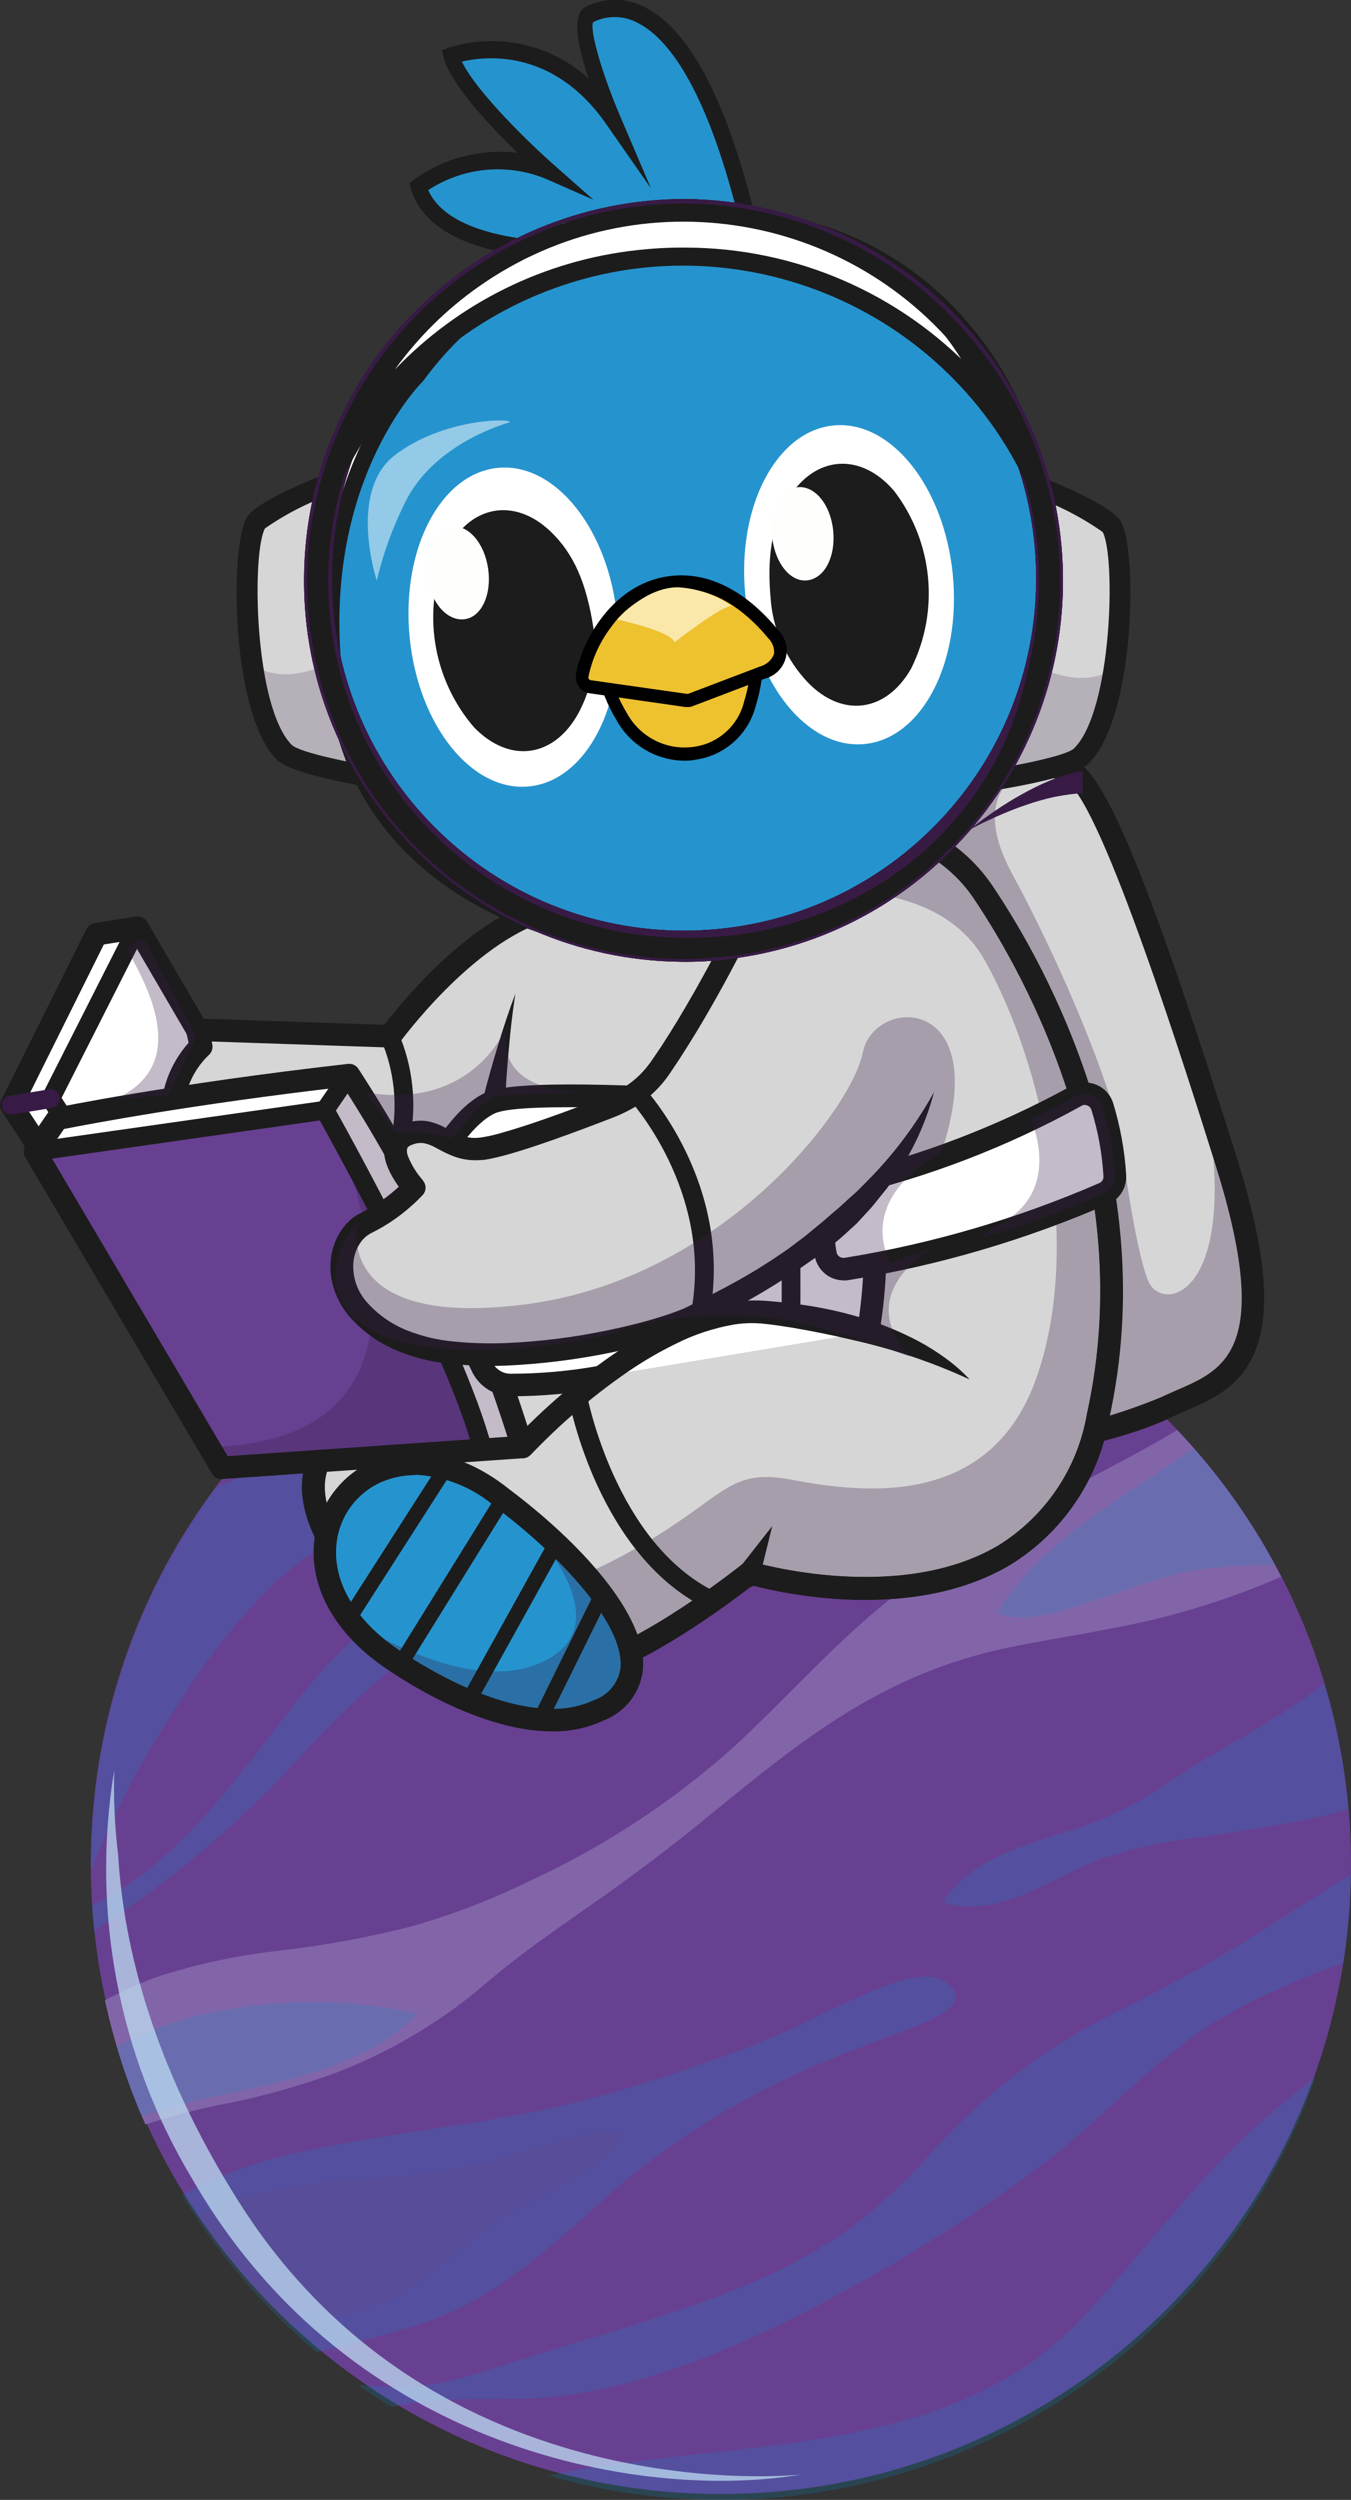 <?xml version="1.0" encoding="UTF-8"?>
<svg id="Capa_1" data-name="Capa 1" xmlns="http://www.w3.org/2000/svg" xmlns:xlink="http://www.w3.org/1999/xlink" viewBox="0 0 85.09 157.41">
  <rect x="0" y="0" width="85.09" height="157.41" fill="#333333" stroke="none"/>
  <defs>
    <style>
      .cls-1 {
        clip-path: url(#clippath);
      }

      .cls-2 {
        fill: none;
      }

      .cls-2, .cls-3, .cls-4, .cls-5, .cls-6, .cls-7, .cls-8, .cls-9, .cls-10, .cls-11, .cls-12, .cls-13, .cls-14, .cls-15, .cls-16, .cls-17 {
        stroke-width: 0px;
      }

      .cls-18 {
        clip-path: url(#clippath-1);
      }

      .cls-19 {
        clip-path: url(#clippath-4);
      }

      .cls-20 {
        clip-path: url(#clippath-3);
      }

      .cls-21 {
        clip-path: url(#clippath-2);
      }

      .cls-22 {
        clip-path: url(#clippath-7);
      }

      .cls-23 {
        clip-path: url(#clippath-8);
      }

      .cls-24 {
        clip-path: url(#clippath-6);
      }

      .cls-25 {
        clip-path: url(#clippath-5);
      }

      .cls-26 {
        clip-path: url(#clippath-9);
      }

      .cls-27 {
        clip-path: url(#clippath-20);
      }

      .cls-28 {
        clip-path: url(#clippath-21);
      }

      .cls-29 {
        clip-path: url(#clippath-24);
      }

      .cls-30 {
        clip-path: url(#clippath-23);
      }

      .cls-31 {
        clip-path: url(#clippath-22);
      }

      .cls-32 {
        clip-path: url(#clippath-25);
      }

      .cls-33 {
        clip-path: url(#clippath-26);
      }

      .cls-34 {
        clip-path: url(#clippath-14);
      }

      .cls-35 {
        clip-path: url(#clippath-13);
      }

      .cls-36 {
        clip-path: url(#clippath-12);
      }

      .cls-37 {
        clip-path: url(#clippath-10);
      }

      .cls-38 {
        clip-path: url(#clippath-15);
      }

      .cls-39 {
        clip-path: url(#clippath-17);
      }

      .cls-40 {
        clip-path: url(#clippath-16);
      }

      .cls-41 {
        clip-path: url(#clippath-19);
      }

      .cls-42 {
        clip-path: url(#clippath-11);
      }

      .cls-43 {
        clip-path: url(#clippath-18);
      }

      .cls-44 {
        opacity: .2;
      }

      .cls-45 {
        opacity: .3;
      }

      .cls-46 {
        opacity: .5;
      }

      .cls-47 {
        opacity: .7;
      }

      .cls-4 {
        fill: #f9e8aa;
      }

      .cls-5 {
        fill: #2594ce;
      }

      .cls-6 {
        fill: #371b45;
      }

      .cls-7 {
        fill: #1c1c1c;
      }

      .cls-8 {
        fill: #078ecf;
      }

      .cls-9 {
        fill: #1f80a7;
      }

      .cls-10 {
        fill: #c3e6f8;
      }

      .cls-11 {
        fill: #d7d8d8;
      }

      .cls-12 {
        fill: #d6d6d6;
      }

      .cls-13 {
        fill: #8265a9;
      }

      .cls-14 {
        fill: #684092;
      }

      .cls-15 {
        fill: #fff;
      }

      .cls-16 {
        fill: #eec12f;
      }

      .cls-17 {
        fill: #fefefc;
      }
    </style>
    <clipPath id="clippath">
      <rect class="cls-2" width="85.09" height="157.41"/>
    </clipPath>
    <clipPath id="clippath-1">
      <rect class="cls-2" width="85.09" height="157.41"/>
    </clipPath>
    <clipPath id="clippath-2">
      <rect class="cls-2" x="5.72" y="79.81" width="79.36" height="77.61"/>
    </clipPath>
    <clipPath id="clippath-3">
      <rect class="cls-2" x="11.45" y="124.46" width="48.76" height="23.65"/>
    </clipPath>
    <clipPath id="clippath-4">
      <rect class="cls-2" x="12.34" y="134.19" width="26.7" height="12.14"/>
    </clipPath>
    <clipPath id="clippath-5">
      <rect class="cls-2" x="59.47" y="106.01" width="25.45" height="14.02"/>
    </clipPath>
    <clipPath id="clippath-6">
      <rect class="cls-2" x="22.58" y="118.03" width="62.5" height="33.5"/>
    </clipPath>
    <clipPath id="clippath-7">
      <rect class="cls-2" x="34.52" y="130.8" width="48.32" height="26.62"/>
    </clipPath>
    <clipPath id="clippath-8">
      <rect class="cls-2" x="62.79" y="91.21" width="17.51" height="10.64"/>
    </clipPath>
    <clipPath id="clippath-9">
      <rect class="cls-2" x="5.8" y="83.08" width="64.54" height="38.49"/>
    </clipPath>
    <clipPath id="clippath-10">
      <rect class="cls-2" x="7.36" y="126.07" width="18.9" height="7.18"/>
    </clipPath>
    <clipPath id="clippath-11">
      <rect class="cls-2" x="5.72" y="79.81" width="58.59" height="38.01"/>
    </clipPath>
    <clipPath id="clippath-12">
      <rect class="cls-2" x="6.66" y="111.43" width="43.8" height="44.78"/>
    </clipPath>
    <clipPath id="clippath-13">
      <rect class="cls-2" x="50.92" y="48.22" width="28" height="42.9"/>
    </clipPath>
    <clipPath id="clippath-14">
      <rect class="cls-2" x="28.44" y="51.87" width="41.55" height="53.47"/>
    </clipPath>
    <clipPath id="clippath-15">
      <rect class="cls-2" x="13.18" y="67.74" width="19.71" height="24.69"/>
    </clipPath>
    <clipPath id="clippath-16">
      <rect class="cls-2" x="21.98" y="94.54" width="17.81" height="13.77"/>
    </clipPath>
    <clipPath id="clippath-17">
      <rect class="cls-2" x="21.11" y="64.04" width="39.03" height="21.37"/>
    </clipPath>
    <clipPath id="clippath-18">
      <rect class="cls-2" x="61.8" y="68.86" width="8.42" height="9.08"/>
    </clipPath>
    <clipPath id="clippath-19">
      <rect class="cls-2" x="7.33" y="59.19" width="5.03" height="10"/>
    </clipPath>
    <clipPath id="clippath-20">
      <rect class="cls-2" x="23.04" y="64.39" width="13.88" height="7.31"/>
    </clipPath>
    <clipPath id="clippath-21">
      <rect class="cls-2" x="47.75" y="43.53" width="3.08" height="3.61"/>
    </clipPath>
    <clipPath id="clippath-22">
      <rect class="cls-2" x="59.55" y="39.7" width="10.63" height="9.84"/>
    </clipPath>
    <clipPath id="clippath-23">
      <rect class="cls-2" x="15.89" y="39.53" width="10.56" height="9.86"/>
    </clipPath>
    <clipPath id="clippath-24">
      <rect class="cls-2" x="53.34" y="36.92" width="3.33" height="4.04"/>
    </clipPath>
    <clipPath id="clippath-25">
      <rect class="cls-2" x="25.94" y="21.31" width="18.83" height="23.24"/>
    </clipPath>
    <clipPath id="clippath-26">
      <rect class="cls-2" x="23.16" y="26.47" width="8.94" height="10.09"/>
    </clipPath>
  </defs>
  <g class="cls-1">
    <g id="Grupo_1898" data-name="Grupo 1898">
      <g id="Grupo_1897" data-name="Grupo 1897">
        <g class="cls-18">
          <g id="Grupo_1896" data-name="Grupo 1896">
            <path id="Trazado_1665" data-name="Trazado 1665" class="cls-14" d="M85.09,117.54c-.1,21.92-17.96,39.6-39.87,39.5-21.92-.1-39.6-17.96-39.5-39.87.1-21.84,17.84-39.5,39.69-39.5,21.97.05,39.74,17.9,39.68,39.87"/>
            <path id="Trazado_1666" data-name="Trazado 1666" class="cls-13" d="M13.98,132.51c2.43-.47,4.82-1.14,7.14-1.98,3.5-1.34,6.74-3.27,9.57-5.72,2.02-1.73,4.15-3.19,6.32-4.71,2.45-1.71,4.82-3.47,7.14-5.36,3.63-2.95,7.27-6.03,11.45-8.18,2.08-1.09,4.29-1.93,6.57-2.51,2.57-.64,5.21-.98,7.8-1.51,3.69-.67,7.29-1.76,10.72-3.26-1.73-3.37-3.93-6.48-6.54-9.23-.73.43-1.46.85-2.2,1.26-4.81,2.61-9.72,5.02-14.23,8.15-4.33,3.01-7.69,7.03-11.55,10.58-3.88,3.46-8.25,6.32-12.98,8.48-2.32,1.13-4.73,2.05-7.21,2.76-2.67.69-5.39,1.19-8.13,1.52-2.78.29-5.52.87-8.17,1.75-1.05.41-2.08.88-3.07,1.4.58,2.69,1.43,5.31,2.55,7.82,1.58-.51,3.19-.93,4.82-1.27"/>
            <g id="Grupo_1850" data-name="Grupo 1850" class="cls-44">
              <g id="Grupo_1849" data-name="Grupo 1849">
                <g class="cls-21">
                  <g id="Grupo_1848" data-name="Grupo 1848">
                    <g id="Grupo_1823" data-name="Grupo 1823">
                      <g id="Grupo_1822" data-name="Grupo 1822">
                        <g class="cls-20">
                          <g id="Grupo_1821" data-name="Grupo 1821">
                            <path id="Trazado_1667" data-name="Trazado 1667" class="cls-8" d="M38.62,137.95c4.09-3.49,8.71-6.29,13.7-8.28,1.54-.65,3.09-1.21,4.65-1.81.61-.23,3.88-1.35,3.14-2.49-1-1.53-3.13-.78-4.48-.27-1.7.68-3.37,1.45-4.99,2.3-2,.94-4.05,1.75-6.14,2.45-2.62.94-5.27,1.77-7.97,2.46-5.8,1.47-11.8,1.91-17.63,3.19-2.59.55-5.09,1.46-7.43,2.7h0c2.26,3.75,5.12,7.09,8.47,9.91,2.16-.55,4.32-1.06,6.44-1.74,4.9-1.55,8.5-5.08,12.25-8.42"/>
                          </g>
                        </g>
                      </g>
                    </g>
                    <g id="Grupo_1826" data-name="Grupo 1826" class="cls-47">
                      <g id="Grupo_1825" data-name="Grupo 1825">
                        <g class="cls-19">
                          <g id="Grupo_1824" data-name="Grupo 1824">
                            <path id="Trazado_1668" data-name="Trazado 1668" class="cls-9" d="M26.87,143.35c1.97-1.49,3.77-3.25,5.96-4.43,1.09-.58,2.22-1.1,3.29-1.73.56-.32,1.1-.68,1.6-1.08.42-.35,1.21-.91,1.32-1.47.18-.99-3.27,0-3.61.1-1.41.4-2.8.86-4.21,1.28-2.65.65-5.36,1.03-8.08,1.14-3.47.34-7.62.64-10.79,2.45,1.62,2.44,3.51,4.7,5.62,6.73,1.11-.22,2.23-.36,3.35-.54,2.03-.34,3.93-1.18,5.55-2.44"/>
                          </g>
                        </g>
                      </g>
                    </g>
                    <g id="Grupo_1829" data-name="Grupo 1829">
                      <g id="Grupo_1828" data-name="Grupo 1828">
                        <g class="cls-25">
                          <g id="Grupo_1827" data-name="Grupo 1827">
                            <path id="Trazado_1669" data-name="Trazado 1669" class="cls-8" d="M67.37,115.26c-2.17.72-4.53,1.35-6.37,2.77-.46.36-.88.77-1.25,1.22-.22.26-.5.58,0,.67,1.04.18,2.11.15,3.14-.1,2.25-.6,4.22-1.89,6.37-2.74,2.04-.68,4.14-1.15,6.28-1.38,2.23-.35,4.47-.67,6.69-1.12.91-.19,1.81-.4,2.7-.65-.24-2.68-.75-5.33-1.52-7.91-3.13,2.46-6.91,4.18-10.12,6.43-1.81,1.23-3.8,2.18-5.9,2.82"/>
                          </g>
                        </g>
                      </g>
                    </g>
                    <g id="Grupo_1832" data-name="Grupo 1832">
                      <g id="Grupo_1831" data-name="Grupo 1831">
                        <g class="cls-24">
                          <g id="Grupo_1830" data-name="Grupo 1830">
                            <path id="Trazado_1670" data-name="Trazado 1670" class="cls-8" d="M26.88,151.18c2.86-.25,5.75.05,8.6-.33,5.7-.76,11.26-3.18,16.32-5.84,4.74-2.49,9.28-5.33,13.59-8.51,4.15-3.08,7.43-7.14,11.97-9.68,2.32-1.28,4.75-2.35,7.26-3.22.28-1.84.43-3.7.46-5.56-1.77,1.07-3.51,2.2-5.25,3.32-3.04,1.94-6.18,3.71-9.43,5.28-4.39,2.16-8.33,5.14-11.62,8.77-1.56,1.81-3.32,3.45-5.23,4.89-1.91,1.35-3.96,2.48-6.11,3.4-4.8,2.05-9.89,3.36-14.86,4.95-2.57.82-5.04,1.73-7.77,1.65-.74-.02-1.49-.08-2.25-.13.68.48,1.38.94,2.09,1.38.73-.16,1.46-.28,2.2-.35"/>
                          </g>
                        </g>
                      </g>
                    </g>
                    <g id="Grupo_1835" data-name="Grupo 1835">
                      <g id="Grupo_1834" data-name="Grupo 1834">
                        <g class="cls-22">
                          <g id="Grupo_1833" data-name="Grupo 1833">
                            <path id="Trazado_1671" data-name="Trazado 1671" class="cls-8" d="M78.95,134.04c-3.71,3.41-6.68,7.43-10.06,11.13-1.43,1.63-3.07,3.05-4.89,4.23-2.09,1.25-4.34,2.23-6.68,2.89-7.38,2.17-15.3,2.01-22.79,3.59,20.21,5.78,41.41-5.24,48.32-25.09-1.34,1.02-2.65,2.11-3.89,3.25"/>
                          </g>
                        </g>
                      </g>
                    </g>
                    <g id="Grupo_1838" data-name="Grupo 1838">
                      <g id="Grupo_1837" data-name="Grupo 1837">
                        <g class="cls-23">
                          <g id="Grupo_1836" data-name="Grupo 1836">
                            <path id="Trazado_1672" data-name="Trazado 1672" class="cls-8" d="M62.79,101.57c1.7.72,4.04-.13,5.67-.64,2.11-.65,4.19-1.5,6.35-1.99,1.81-.29,3.65-.42,5.49-.4-1.42-2.63-3.13-5.09-5.1-7.34-4.45,3.11-9.51,5.7-12.41,10.36"/>
                          </g>
                        </g>
                      </g>
                    </g>
                    <g id="Grupo_1841" data-name="Grupo 1841">
                      <g id="Grupo_1840" data-name="Grupo 1840">
                        <g class="cls-26">
                          <g id="Grupo_1839" data-name="Grupo 1839">
                            <path id="Trazado_1673" data-name="Trazado 1673" class="cls-8" d="M63.76,83.08c-1.53.6-3,1.35-4.39,2.24-1.75,1.16-3.41,2.45-4.98,3.85-1.48,1.3-2.89,2.72-4.49,3.88-3.18,2.12-6.81,3.49-10.6,3.98-4.34.75-9.16.92-13.07,3.16-3.06,1.94-5.72,4.43-7.85,7.36-3.67,4.61-7.23,9.88-12.59,12.43.03.54.07,1.07.13,1.6,4.63-2.97,8.86-6.52,12.61-10.54,3.25-3.55,6.63-6.95,11.07-8.98,2.05-.95,4.24-1.57,6.48-1.84,2.51-.28,5.04-.39,7.55-.67,2.6-.22,5.14-.87,7.53-1.91,2.54-1.19,4.88-2.85,7.31-4.25,3.96-2.28,7.96-4.47,11.86-6.85-1.35-1.11-2.78-2.12-4.26-3.04-.77-.14-1.55-.29-2.31-.42"/>
                          </g>
                        </g>
                      </g>
                    </g>
                    <g id="Grupo_1844" data-name="Grupo 1844">
                      <g id="Grupo_1843" data-name="Grupo 1843">
                        <g class="cls-37">
                          <g id="Grupo_1842" data-name="Grupo 1842">
                            <path id="Trazado_1674" data-name="Trazado 1674" class="cls-8" d="M26.26,126.8c-3.89-.88-7.91-.98-11.83-.27-2.48.36-4.87,1.16-7.07,2.37.44,1.48.96,2.93,1.57,4.35,1.94-.62,3.92-1.13,5.92-1.52,3.98-.92,8.48-1.85,11.41-4.93"/>
                          </g>
                        </g>
                      </g>
                    </g>
                    <g id="Grupo_1847" data-name="Grupo 1847">
                      <g id="Grupo_1846" data-name="Grupo 1846">
                        <g class="cls-42">
                          <g id="Grupo_1845" data-name="Grupo 1845">
                            <path id="Trazado_1675" data-name="Trazado 1675" class="cls-8" d="M6.37,116.24c1.35-3.16,3.01-6.19,4.94-9.04,1.78-2.92,3.94-5.59,6.43-7.94,1.98-1.68,4.22-3.02,6.64-3.96,4.3-1.72,8.94-2.45,13.11-4.49,4.43-2.17,8.46-5.09,13-7.06,2.01-.95,4.18-1.53,6.4-1.69,2.3-.03,4.6.17,6.86.62h.04c.18-.06.36-.13.54-.19-1.94-1.06-3.97-1.96-6.06-2.68-6.55,1.22-13.02,2.84-19.38,4.85-3.34,1.14-6.55,2.59-9.91,3.67-3.33,1.06-6.68,2.07-9.97,3.23-1.8.64-3.61,1.31-5.37,2.08-5.15,6.9-7.93,15.28-7.91,23.89v.28c.21-.53.42-1.05.64-1.57"/>
                          </g>
                        </g>
                      </g>
                    </g>
                  </g>
                </g>
              </g>
            </g>
            <g id="Grupo_1853" data-name="Grupo 1853" class="cls-47">
              <g id="Grupo_1852" data-name="Grupo 1852">
                <g class="cls-36">
                  <g id="Grupo_1851" data-name="Grupo 1851">
                    <path id="Trazado_1676" data-name="Trazado 1676" class="cls-10" d="M15.02,138.61c-5.37-8.52-7.21-15.96-7.57-21.68,0-.02,0-.04,0-.05-.22-1.81-.31-3.63-.25-5.45-1.48,8.89.25,18.01,4.89,25.74,10.09,17.51,28.91,20.26,38.38,18.64,0,0-22.97,2.59-35.44-17.19"/>
                  </g>
                </g>
              </g>
            </g>
            <path id="Trazado_1677" data-name="Trazado 1677" class="cls-12" d="M73.48,88.6c-3.22,1.58-9.19,2.53-9.19,2.53l-9.2-30.29-4.18-6.95,5.45-4.62c2.94-.59,5.92-.94,8.92-1.04h0c.79-.05,1.58.1,2.3.43,1.79,1.14,4.87,9.5,8.66,21.34.33,1.03.66,2.08,1,3.15,4.24,13.49-.55,13.88-3.77,15.46"/>
            <g id="Grupo_1856" data-name="Grupo 1856" class="cls-45">
              <g id="Grupo_1855" data-name="Grupo 1855">
                <g class="cls-35">
                  <g id="Grupo_1854" data-name="Grupo 1854">
                    <path id="Trazado_1678" data-name="Trazado 1678" class="cls-6" d="M73.48,88.6c-3.22,1.58-9.19,2.53-9.19,2.53l-9.2-30.29-4.18-6.95,5.45-4.62c2.94-.59,5.92-.94,8.92-1.04-.25.05-4.61,1.12-1.52,6.81,3.18,5.86,6.24,13.37,6.71,16.24s1.06,7.3,1.82,9.32,5.24,1.3,4-9.05c-.06-.52-.08-1.04-.06-1.56.33,1.03.66,2.08,1,3.15,4.24,13.49-.55,13.88-3.77,15.46"/>
                  </g>
                </g>
              </g>
            </g>
            <path id="Trazado_1679" data-name="Trazado 1679" class="cls-7" d="M64.29,91.83c-.31,0-.58-.2-.68-.5l-9.18-30.2-4.13-6.87c-.2-.34-.1-.77.24-.97.33-.2.76-.1.96.23,0,0,0,0,0,.01l4.18,6.95c.03.05.05.1.07.16l9.02,29.69c2.87-.46,5.69-1.25,8.38-2.36.33-.16.68-.31,1.02-.46,2.96-1.28,6.01-2.6,2.39-14.15-1.76-5.61-7.13-22.68-9.36-24.11-1.17-.75-6.97-.03-10.71.71-.38.08-.76-.17-.83-.56-.08-.38.17-.76.56-.83,1.6-.32,9.67-1.85,11.74-.52,1.9,1.21,4.78,8.42,9.95,24.88,1.78,5.66,2.16,9.48,1.19,12.03-.89,2.35-2.73,3.14-4.36,3.85-.34.15-.66.28-.96.43-3.28,1.61-9.14,2.55-9.39,2.59-.04,0-.07,0-.11,0"/>
            <path id="Trazado_1680" data-name="Trazado 1680" class="cls-15" d="M12.42,64.85l-3.77-6.45-2.59.41-5.36,10.77,4.42,6.74,5.71-1.12,3.13-8.64"/>
            <path id="Trazado_1681" data-name="Trazado 1681" class="cls-7" d="M5.12,77.04c-.24,0-.46-.12-.59-.32L.12,69.98c-.14-.21-.15-.48-.04-.71l5.36-10.77c.1-.2.3-.35.52-.38l2.59-.41c.29-.05.57.09.72.34l3.77,6.45c.2.34.09.77-.25.97-.34.2-.77.09-.97-.25h0l-3.52-6.03-1.76.28-5.01,10.07,3.93,6,4.85-.95,2.99-8.26c.13-.37.53-.56.9-.44s.56.53.44.9c0,0,0,.02,0,.02l-3.13,8.64c-.08.23-.28.41-.53.45l-5.71,1.12s-.09.01-.14.01"/>
            <path id="Trazado_1682" data-name="Trazado 1682" class="cls-12" d="M69.12,89.23c-3.42,15.38-21.93,9.82-21.93,9.82,0,0-6.3,5.09-10.77,6.19-1.4.34-3.37-.21-5.43-1.14-3.35-1.64-6.53-3.61-9.49-5.89,0,0-2.73-3.49-1.44-6.21l-9.24-21.47s-.18-3.02,1.82-4.61l-.24-1.06,12.13.41s4.69-6.51,9.76-7.99c2.46-.72,7.25-2.02,11.52-3.16,4.51-1.21,8.45-2.25,8.45-2.25,3.14.17,6,1.83,7.71,4.46,3,4.5,10.54,17.51,7.12,32.89"/>
            <g id="Grupo_1859" data-name="Grupo 1859" class="cls-45">
              <g id="Grupo_1858" data-name="Grupo 1858">
                <g class="cls-34">
                  <g id="Grupo_1857" data-name="Grupo 1857">
                    <path id="Trazado_1683" data-name="Trazado 1683" class="cls-6" d="M69.12,89.23c-3.41,15.38-21.93,9.82-21.93,9.82,0,0-6.3,5.09-10.77,6.19-1.4.34-3.37-.21-5.43-1.14-.91-1.05-1.77-2.16-2.55-3.31,0,0,4.16.72,10.73-2.81s6.44-5.6,10.66-4.81,12.43,1.97,15.41-6.31.47-19.88-3.24-26.43-15.16-3.79-15.16-3.79l-1-2.53c4.51-1.21,8.45-2.25,8.45-2.25,3.14.17,6,1.83,7.71,4.46,3,4.5,10.54,17.51,7.12,32.89"/>
                  </g>
                </g>
              </g>
            </g>
            <path id="Trazado_1684" data-name="Trazado 1684" class="cls-7" d="M35.52,106.05c-4.95,0-13.43-6.48-14.45-7.27-.05-.04-.09-.08-.12-.12-.12-.15-2.79-3.63-1.65-6.65l-9.11-21.2c-.03-.08-.05-.16-.06-.24-.08-1.8.55-3.57,1.75-4.91l-.15-.66c-.05-.21,0-.44.15-.61.14-.17.35-.26.57-.26l11.76.4c1.02-1.34,5.25-6.59,9.91-7.95,5.02-1.46,19.83-5.38,19.98-5.41.06-.02.12-.02.17-.02,3.37.17,6.46,1.94,8.3,4.78,3.31,4.95,10.63,18.12,7.23,33.44-.67,3.82-2.95,7.16-6.26,9.18-6.16,3.63-14.37,1.75-16.2,1.27-1.31,1.02-6.68,5.09-10.76,6.1-.35.08-.71.12-1.07.12M22.01,97.71c2.9,2.24,10.88,7.67,14.25,6.83,4.27-1.05,10.43-6.01,10.5-6.06.18-.15.42-.19.65-.13.09.03,9.16,2.68,15.45-1.03,2.96-1.83,5-4.83,5.59-8.26,3.28-14.79-3.82-27.54-7.02-32.34-1.56-2.42-4.17-3.95-7.04-4.15-1.28.34-15.06,3.98-19.85,5.38s-9.34,7.66-9.39,7.72c-.14.19-.36.3-.6.29l-11.22-.38.04.17c.06.27-.04.54-.25.71-1.05,1.02-1.61,2.44-1.56,3.9l9.18,21.35c.08.19.08.4,0,.59-1,2.11.96,4.94,1.31,5.4"/>
            <path id="Trazado_1685" data-name="Trazado 1685" class="cls-14" d="M32.89,91.13l-2.49.17-10.33.71-6.11.42-.77-1.31-10.99-18.62,1.41-2.05s7.23-1.5,18.37-2.76c0,.02.02.03.03.05,4.7,7.25,8.37,15.12,10.88,23.38"/>
            <path id="Trazado_1686" data-name="Trazado 1686" class="cls-15" d="M32.89,91.13l-2.49.17c-1.79-6.93-9.94-21.39-9.94-21.39l-18.27,2.6,1.41-2.05s7.23-1.5,18.37-2.76c4.72,7.26,8.39,15.15,10.91,23.43"/>
            <g id="Grupo_1862" data-name="Grupo 1862" class="cls-45">
              <g id="Grupo_1861" data-name="Grupo 1861">
                <g class="cls-38">
                  <g id="Grupo_1860" data-name="Grupo 1860">
                    <path id="Trazado_1687" data-name="Trazado 1687" class="cls-6" d="M32.89,91.13l-2.49.17-10.33.71-6.11.42-.77-1.31c10.83-.31,12.4-7.78,8.04-19.85l-.5-1.37,1.29-2.16c4.7,7.24,8.37,15.11,10.88,23.38"/>
                  </g>
                </g>
              </g>
            </g>
            <path id="Trazado_1688" data-name="Trazado 1688" class="cls-7" d="M30.4,91.89c-.27,0-.5-.18-.57-.44-1.59-6.18-8.44-18.65-9.69-20.9l-17.87,2.55c-.33.03-.61-.21-.64-.54-.03-.3.18-.58.48-.64l18.27-2.6c.24-.04.48.08.6.29.33.59,8.21,14.61,10,21.53.08.32-.11.64-.42.72-.05.01-.1.02-.15.02"/>
            <path id="Trazado_1689" data-name="Trazado 1689" class="cls-7" d="M20.46,70.49c-.12,0-.24-.04-.33-.1-.27-.19-.33-.55-.15-.82l1.52-2.21c.18-.27.55-.34.81-.15,0,0,0,0,0,0,.27.19.33.55.15.82l-1.52,2.21c-.11.16-.29.26-.48.26"/>
            <path id="Trazado_1690" data-name="Trazado 1690" class="cls-7" d="M13.96,93.14c-.25,0-.48-.13-.61-.35L1.59,72.87c-.14-.24-.13-.54.03-.77l1.41-2.05c.1-.15.26-.25.44-.29.07-.02,7.39-1.52,18.44-2.77.27-.03.53.09.67.32,4.75,7.32,8.45,15.26,10.99,23.6.11.37-.1.77-.47.88-.05.02-.1.02-.16.03l-18.94,1.31h-.05M3.03,72.53l11.31,19.16,17.62-1.22c-2.46-7.77-5.93-15.17-10.33-22.03-9.55,1.1-16.19,2.37-17.6,2.65l-.99,1.44Z"/>
            <path id="Trazado_1691" data-name="Trazado 1691" class="cls-15" d="M54.68,83.87c.5-2.96.57-5.97.23-8.95-.51-5.63-3.73-5.25-7.72-5.49s-14.38-.87-16.31,0-3.49,3.94-3.49,3.94c.25,3.7.96,7.36,2.11,10.89l.86,1.8c.33.69,1.02,1.13,1.79,1.12,1.93,0,3.86-.18,5.76-.52"/>
            <path id="Trazado_1692" data-name="Trazado 1692" class="cls-7" d="M32.15,87.9c-1.03,0-1.97-.6-2.42-1.53l-.86-1.8s-.02-.05-.03-.07c-1.18-3.59-1.9-7.31-2.15-11.08,0-.12.02-.25.08-.36.07-.14,1.7-3.31,3.83-4.27,1.81-.82,9.34-.49,16.47-.07h.17c.34.03.68.05,1.01.06,3.53.16,6.85.32,7.37,6.08.35,3.05.27,6.14-.25,9.17l-1.38-.31.69.16-.69-.15c.47-2.89.55-5.83.22-8.73-.41-4.53-2.52-4.63-6.03-4.79-.34-.02-.68-.03-1.03-.05h-.17c-3.48-.22-14.06-.84-15.8-.06-1.3.59-2.57,2.55-3.06,3.45.26,3.56.95,7.07,2.05,10.46l.84,1.77c.21.44.66.72,1.14.72h0c1.89,0,3.77-.17,5.63-.51l.25,1.4c-1.94.35-3.91.53-5.88.53h0Z"/>
            <path id="Trazado_1693" data-name="Trazado 1693" class="cls-7" d="M32.38,90.64c.93-.98,1.91-1.91,2.93-2.79,1.02-.88,2.08-1.71,3.19-2.48,1.11-.78,2.29-1.47,3.51-2.06,1.25-.61,2.57-1.05,3.94-1.29.71-.12,1.42-.16,2.14-.12.68.05,1.35.11,2.02.2,1.34.17,2.66.44,3.96.82,1.3.38,2.56.89,3.76,1.52.6.32,1.17.68,1.72,1.08.55.4,1.06.84,1.52,1.34-2.36-1.09-4.84-1.92-7.38-2.49-1.25-.3-2.52-.55-3.79-.77-.64-.1-1.28-.2-1.91-.26-.6-.05-1.21-.03-1.81.07-1.23.22-2.43.61-3.55,1.17-1.15.56-2.26,1.21-3.31,1.95-1.06.74-2.09,1.54-3.07,2.39-.98.84-1.92,1.74-2.81,2.67h-.01c-.26.3-.71.31-.99.05,0,0,0,0-.01-.01-.28-.27-.29-.72-.03-1h0Z"/>
            <path id="Trazado_1694" data-name="Trazado 1694" class="cls-7" d="M35.52,106.05c-4.95,0-13.43-6.48-14.45-7.27-.05-.04-.09-.08-.12-.12-.12-.16-2.98-3.87-1.52-6.95.16-.35.58-.51.94-.35.35.16.51.58.35.94,0,0,0,.01,0,.02-1,2.11.96,4.94,1.31,5.4,2.9,2.24,10.88,7.67,14.25,6.83,4.27-1.06,10.43-6.01,10.5-6.06.18-.15.42-.19.64-.13.09.03,9.16,2.68,15.45-1.03,2.96-1.83,5-4.83,5.59-8.26,3.28-14.79-3.82-27.54-7.02-32.34-1.58-2.43-4.22-3.97-7.12-4.15h0c-.39,0-.71-.32-.71-.71s.32-.71.71-.71c3.37.17,6.46,1.94,8.3,4.78,3.31,4.95,10.63,18.12,7.23,33.44-.67,3.82-2.95,7.16-6.26,9.18-6.16,3.63-14.37,1.75-16.2,1.27-1.31,1.02-6.68,5.09-10.76,6.1-.35.08-.71.12-1.07.12"/>
            <path id="Trazado_1695" data-name="Trazado 1695" class="cls-15" d="M70.21,74.03c.03.47-.24.9-.66,1.1-2.51,1.13-5.1,2.07-7.75,2.81-2.79.8-5.61,1.45-8.46,1.96-.6.11-1.19-.28-1.32-.88-.23-1.17-.17-2.38.17-3.52.11-.42.44-.74.86-.83,4.1-.95,8.08-2.35,11.86-4.18.94-.45,1.9-.94,2.87-1.48.55-.31,1.24-.11,1.55.43.04.07.07.14.09.22.44,1.42.7,2.89.79,4.37"/>
            <path id="Trazado_1696" data-name="Trazado 1696" class="cls-7" d="M53.13,80.62c-.87,0-1.61-.61-1.8-1.45-.25-1.28-.19-2.61.18-3.86.18-.67.71-1.19,1.39-1.34,5.08-1.19,9.98-3.07,14.55-5.58.89-.49,2.01-.17,2.51.72.06.11.11.23.15.35.45,1.48.73,3,.82,4.54.04.76-.38,1.47-1.07,1.78-5.24,2.29-10.75,3.91-16.39,4.82-.11.02-.22.03-.33.03M68.34,69.57c-.08,0-.15.02-.22.06-4.68,2.59-9.71,4.52-14.93,5.73-.16.04-.29.16-.33.32-.31,1.03-.37,2.12-.17,3.18.05.23.27.38.51.34,5.52-.89,10.92-2.48,16.05-4.71.16-.07.26-.24.25-.41-.08-1.43-.34-2.84-.76-4.2-.04-.12-.13-.22-.25-.27-.05-.02-.11-.03-.17-.03M53.05,74.66h0Z"/>
            <path id="Trazado_1697" data-name="Trazado 1697" class="cls-12" d="M47.2,57.28c-1.64,3.45-3.53,6.78-5.64,9.96-.76,1.08-1.82,1.92-3.05,2.39-2.63,1.1-5.33,2-8.1,2.68-2.32.3-2.91-1.66-4.79-.89s.44,3.34.44,3.34c-.88.92-1.92,1.69-3.06,2.25-1.88.92-2.74,5.06,2.15,7.31s15.66,0,18.67-1.54,11.62-5.54,14.99-14.06"/>
            <path id="Trazado_1698" data-name="Trazado 1698" class="cls-7" d="M47.84,57.59c-1.21,2.51-2.51,4.95-3.94,7.33-.36.59-.73,1.18-1.11,1.77-.19.29-.39.58-.58.87-.21.31-.44.61-.7.89-.52.56-1.12,1.03-1.78,1.4-.33.18-.67.34-1.02.48l-.96.37c-1.29.49-2.58.97-3.89,1.41-.66.22-1.32.43-2,.62-.34.09-.69.18-1.06.25l-.29.05-.3.02c-.62.04-1.24-.06-1.81-.31-.37-.15-.69-.33-.97-.48-.23-.13-.48-.23-.75-.28-.23-.03-.46,0-.67.08-.25.08-.34.18-.36.24-.04.17-.02.35.05.51.22.55.53,1.05.92,1.49v.02c.25.27.24.67,0,.93h0c-.21.22-.43.44-.66.64-.22.2-.45.39-.68.57-.47.36-.97.69-1.49.97-.13.07-.26.14-.4.21-.08.04-.1.05-.14.08-.04.02-.08.05-.12.08-.16.12-.3.26-.42.43-.25.36-.4.78-.45,1.22-.08.93.23,1.86.86,2.56.67.75,1.5,1.34,2.44,1.73.96.39,1.98.64,3.02.73,1.07.11,2.15.14,3.23.1,2.18-.09,4.35-.36,6.49-.81,1.07-.22,2.13-.48,3.17-.8.52-.16,1.03-.33,1.51-.53.12-.05.24-.1.35-.16s.22-.11.35-.17l.74-.38c.98-.5,1.95-1.01,2.89-1.57.24-.14.47-.28.7-.43s.47-.29.69-.44c.45-.31.91-.6,1.34-.94l.65-.49c.21-.17.42-.35.63-.52s.42-.34.63-.52.4-.36.61-.53c.42-.34.8-.73,1.21-1.08.21-.18.39-.37.58-.56l.57-.58c1.53-1.59,2.84-3.37,3.91-5.3-.58,2.21-1.6,4.28-2.99,6.09l-.54.67c-.18.22-.35.45-.55.66s-.39.42-.58.63c-.1.1-.19.21-.3.31l-.32.29c-.41.39-.85.77-1.3,1.11-.23.18-.45.35-.68.52l-.7.49c-1.85,1.3-3.8,2.45-5.83,3.46l-.74.38c-.12.06-.26.13-.4.19s-.27.12-.41.18c-.55.23-1.09.41-1.63.58-1.09.34-2.19.6-3.3.83-2.22.46-4.47.74-6.73.84-1.14.04-2.29,0-3.43-.11-1.18-.11-2.34-.39-3.43-.85-1.13-.48-2.14-1.2-2.95-2.12-.42-.49-.74-1.06-.96-1.67-.1-.31-.18-.64-.22-.96-.04-.33-.04-.67,0-1,.07-.68.32-1.33.71-1.89.21-.29.46-.55.75-.76.07-.05.15-.1.23-.15l.23-.12c.11-.06.23-.11.34-.18.46-.25.89-.54,1.3-.85.21-.16.41-.33.6-.5.19-.17.39-.36.54-.52h0v.95c-.25-.29-.48-.6-.68-.92-.22-.34-.4-.7-.53-1.08-.07-.22-.12-.45-.14-.69-.02-.28.03-.56.14-.82.12-.27.3-.51.54-.68.1-.08.21-.14.33-.2l.17-.08.15-.05c.43-.16.89-.21,1.35-.15.41.07.81.22,1.18.42.33.17.6.32.87.43.38.17.79.24,1.2.2l.21-.02.22-.04c.3-.05.62-.13.94-.22.64-.18,1.28-.38,1.92-.59,1.28-.43,2.57-.9,3.84-1.39l.95-.37c.29-.11.57-.24.84-.39.54-.3,1.02-.68,1.44-1.13.21-.23.4-.47.58-.73.19-.28.38-.56.57-.84.37-.57.73-1.14,1.08-1.72,1.4-2.33,2.7-4.75,3.87-7.2h0c.17-.36.59-.51.95-.34.35.17.5.59.33.95h0Z"/>
            <path id="Trazado_1699" data-name="Trazado 1699" class="cls-7" d="M44.13,83.21c-.33,0-.59-.27-.59-.59,0-.04,0-.07.01-.11,1.35-7.57-3.89-13.26-3.94-13.32-.22-.24-.21-.61.03-.84.24-.22.61-.21.83.02,0,0,0,0,0,0,.23.25,5.7,6.18,4.24,14.34-.05.28-.29.49-.58.49"/>
            <path id="Trazado_1700" data-name="Trazado 1700" class="cls-5" d="M31.68,94.37c-8.31-6.72-16.13,3.43-7.36,9.82,0,0,8.12,6.03,13.42,3.49s-.71-9.29-6.07-13.31"/>
            <g id="Grupo_1865" data-name="Grupo 1865" class="cls-45">
              <g id="Grupo_1864" data-name="Grupo 1864">
                <g class="cls-40">
                  <g id="Grupo_1863" data-name="Grupo 1863">
                    <path id="Trazado_1701" data-name="Trazado 1701" class="cls-6" d="M37.74,107.68c-5.3,2.54-13.42-3.49-13.42-3.49-.88-.63-1.67-1.39-2.33-2.25,2.46,1.55,8.17,4.63,12.23,2.68s1.5-6.33-2.32-10.09c5.3,4.04,11.08,10.64,5.85,13.15"/>
                  </g>
                </g>
              </g>
            </g>
            <path id="Trazado_1702" data-name="Trazado 1702" class="cls-7" d="M34.77,109.02c-5.07,0-10.59-4.05-10.88-4.26-2.94-2.14-4.43-4.98-4.09-7.79.27-2.25,1.74-4.18,3.84-5.04,2.6-1.06,5.68-.38,8.47,1.87,4.27,3.21,8.72,7.88,8.38,11.37-.17,1.42-1.11,2.63-2.44,3.15-1.02.48-2.14.72-3.27.7M26.16,92.88c-.68,0-1.36.13-1.99.38-1.63.65-2.77,2.15-2.97,3.89-.27,2.28,1.01,4.64,3.53,6.47.07.05,5.44,3.98,10.04,3.98.92.02,1.83-.17,2.67-.56.88-.31,1.51-1.08,1.64-2,.27-2.72-3.74-7.03-7.82-10.1l-.02-.02c-1.41-1.24-3.2-1.97-5.07-2.06"/>
            <path id="Trazado_1703" data-name="Trazado 1703" class="cls-7" d="M21.97,102.41c-.09,0-.18-.03-.26-.07-.22-.14-.28-.43-.14-.65l6.09-9.5c.14-.22.43-.28.65-.14,0,0,0,0,0,0,.22.14.28.43.14.65l-6.09,9.5c-.09.14-.24.22-.4.22"/>
            <path id="Trazado_1704" data-name="Trazado 1704" class="cls-7" d="M25.21,105.28c-.09,0-.17-.03-.25-.07-.22-.14-.29-.43-.15-.65l6.47-10.43c.14-.22.43-.29.65-.15,0,0,0,0,0,0,.22.14.29.43.15.65l-6.47,10.43c-.09.14-.24.22-.4.22"/>
            <path id="Trazado_1705" data-name="Trazado 1705" class="cls-7" d="M29.51,107.57c-.08,0-.16-.02-.23-.06-.23-.13-.31-.42-.18-.64l5.5-9.91c.12-.23.4-.32.64-.2.23.12.32.4.2.64,0,.01-.01.02-.02.03l-5.5,9.91c-.08.15-.24.24-.41.24"/>
            <path id="Trazado_1706" data-name="Trazado 1706" class="cls-7" d="M34.02,108.75c-.07,0-.14-.02-.21-.05-.23-.12-.33-.4-.21-.63l3.89-7.88c.12-.23.4-.33.63-.21.23.12.33.4.21.63l-3.89,7.88c-.08.16-.24.26-.42.26"/>
            <path id="Trazado_1707" data-name="Trazado 1707" class="cls-7" d="M44.86,101.39c-.09,0-.17-.02-.25-.06-6.91-3.31-8.74-12.93-8.81-13.34-.07-.32.14-.63.45-.7s.63.14.7.45c0,0,0,.02,0,.03.02.09,1.8,9.44,8.16,12.49.29.14.42.49.28.79-.1.21-.31.34-.53.34"/>
            <path id="Trazado_1708" data-name="Trazado 1708" class="cls-7" d="M46.56,98.74l2.08-2.65-.81,3.27c-.07.39-.45.65-.84.58-.39-.07-.65-.45-.58-.84,0-.03.01-.06.02-.09.03-.1.07-.19.13-.28"/>
            <path id="Trazado_1709" data-name="Trazado 1709" class="cls-7" d="M50.41,82.62h-1.18c.01-1.51,0-3.26,0-3.28h1.18s.01,1.77,0,3.28"/>
            <path id="Trazado_1710" data-name="Trazado 1710" class="cls-7" d="M30.41,69.25c.14-.57.29-1.13.45-1.7s.32-1.12.49-1.68c.34-1.11.7-2.22,1.11-3.3-.18,1.15-.31,2.29-.41,3.44-.05.57-.1,1.15-.14,1.72-.04.57-.07,1.15-.1,1.72l-1.39-.2Z"/>
            <path id="Trazado_1711" data-name="Trazado 1711" class="cls-7" d="M25.26,72.21s-.08,0-.12-.01c-.32-.07-.52-.38-.46-.7.37-2.01.14-4.09-.66-5.98-.14-.29-.02-.65.28-.79.29-.14.64-.02.78.27,0,0,0,0,0,0,.92,2.12,1.18,4.46.75,6.73-.06.27-.3.47-.58.47"/>
            <path id="Trazado_1712" data-name="Trazado 1712" class="cls-7" d="M3.97,70.97c-.2,0-.39-.1-.49-.27l-.78-1.2c-.11-.18-.13-.4-.03-.59l5.46-10.78c.15-.29.5-.4.79-.26.29.15.4.5.26.79h0l-5.3,10.47.59.91c.18.27.1.64-.17.82-.09.06-.21.1-.32.1"/>
            <path id="Trazado_1713" data-name="Trazado 1713" class="cls-6" d="M.7,70.18c-.33,0-.59-.27-.59-.6,0-.29.21-.53.5-.58l2.49-.41c.32-.04.62.19.66.52.04.31-.17.59-.47.65l-2.49.41s-.06,0-.1,0"/>
            <path id="Trazado_1714" data-name="Trazado 1714" class="cls-6" d="M68.22,49.97c-.06,0-.12,0-.18,0h-.22c-.15.02-.3.03-.45.05-.3.04-.61.09-.92.15-.62.13-1.24.31-1.84.52-.61.2-1.21.45-1.81.71l-.89.41-.88.45.78-.6.81-.57c.55-.37,1.11-.73,1.69-1.05.59-.33,1.19-.63,1.81-.89.32-.13.64-.25.97-.35.17-.05.34-.1.51-.14l.27-.06c.1-.02.21-.04.31-.05l.02,1.42Z"/>
            <g id="Grupo_1868" data-name="Grupo 1868" class="cls-45">
              <g id="Grupo_1867" data-name="Grupo 1867">
                <g class="cls-39">
                  <g id="Grupo_1866" data-name="Grupo 1866">
                    <path id="Trazado_1715" data-name="Trazado 1715" class="cls-6" d="M22.53,76.86s-1.79,6.86,10.57,5.27,20.52-12.25,21.24-15.85,8.29-3.71,4.95,6.28c0,0-5.29,2.59-3.23,6.94l2.73-.94s-5.18,2.78-1.49,6.86c-2.56-.95-5.18-1.72-7.85-2.3-3.42-.63-8.55-.13-10.17.59s-11.75,2.53-16.06-.03-.69-6.82-.69-6.82"/>
                  </g>
                </g>
              </g>
            </g>
            <g id="Grupo_1871" data-name="Grupo 1871" class="cls-45">
              <g id="Grupo_1870" data-name="Grupo 1870">
                <g class="cls-43">
                  <g id="Grupo_1869" data-name="Grupo 1869">
                    <path id="Trazado_1716" data-name="Trazado 1716" class="cls-6" d="M70.21,74.03c.03.47-.24.9-.66,1.1-2.51,1.13-5.1,2.07-7.75,2.81.27-.34.61-.6,1.01-.78,4.26-2.09,2.11-6.68,2.11-6.68.94-.45,1.9-.94,2.87-1.48.55-.31,1.24-.11,1.55.44.04.07.07.14.09.22.44,1.42.7,2.89.79,4.37"/>
                  </g>
                </g>
              </g>
            </g>
            <g id="Grupo_1874" data-name="Grupo 1874" class="cls-45">
              <g id="Grupo_1873" data-name="Grupo 1873">
                <g class="cls-41">
                  <g id="Grupo_1872" data-name="Grupo 1872">
                    <path id="Trazado_1717" data-name="Trazado 1717" class="cls-6" d="M7.97,59.76c2.53,4.26,3.01,7.69-.64,9.42l3.27-.2,1.77-3.72-3.26-6.08h-.46"/>
                  </g>
                </g>
              </g>
            </g>
            <g id="Grupo_1877" data-name="Grupo 1877" class="cls-45">
              <g id="Grupo_1876" data-name="Grupo 1876">
                <g class="cls-27">
                  <g id="Grupo_1875" data-name="Grupo 1875">
                    <path id="Trazado_1718" data-name="Trazado 1718" class="cls-6" d="M36.92,68.79s-6.14.23-4.9-4.4c0,0-1.96,5.57-8.98,4.4l1.84,2.48,2.23.08,1.33.35,1.79-2.03s1-.73,1.18-.69"/>
                  </g>
                </g>
              </g>
            </g>
            <g id="Grupo_1880" data-name="Grupo 1880" class="cls-46">
              <g id="Grupo_1879" data-name="Grupo 1879">
                <g class="cls-28">
                  <g id="Grupo_1878" data-name="Grupo 1878">
                    <path id="Trazado_1719" data-name="Trazado 1719" class="cls-15" d="M50.83,45.33c-.14.85-.94,1.43-1.79,1.3-.85-.14-1.43-.94-1.3-1.79.12-.76.77-1.31,1.54-1.32.92.08,1.61.88,1.54,1.81"/>
                  </g>
                </g>
              </g>
            </g>
            <path id="Trazado_1720" data-name="Trazado 1720" class="cls-12" d="M64.56,30.33s4.96,1.92,5.47,2.84c.94,1.72.72,11.79-1.91,14.41-1.03,1.02-8.57,1.95-8.57,1.95l5.02-19.2Z"/>
            <g id="Grupo_1883" data-name="Grupo 1883" class="cls-44">
              <g id="Grupo_1882" data-name="Grupo 1882">
                <g class="cls-31">
                  <g id="Grupo_1881" data-name="Grupo 1881">
                    <path id="Trazado_1721" data-name="Trazado 1721" class="cls-6" d="M59.55,49.54s7.54-.93,8.57-1.95,1.69-3.18,2.05-5.53c-.08.08-2.76,2.37-8.05-2.34h-.01s-2.57,9.83-2.57,9.83Z"/>
                  </g>
                </g>
              </g>
            </g>
            <path id="Trazado_1722" data-name="Trazado 1722" class="cls-11" d="M42.97,40.75v.09l-.05-.04.05-.04Z"/>
            <path id="Trazado_1723" data-name="Trazado 1723" class="cls-11" d="M42.91,40.8l-.05.04v-.09l.05.04Z"/>
            <path id="Trazado_1724" data-name="Trazado 1724" class="cls-12" d="M26.45,49.39s-7.54-1-8.55-2.03-1.66-3.2-2-5.55h0c-.54-3.68-.36-7.83.22-8.87.52-.92,5.5-2.79,5.5-2.79l2.36,9.39,2.47,9.86Z"/>
            <g id="Grupo_1886" data-name="Grupo 1886" class="cls-44">
              <g id="Grupo_1885" data-name="Grupo 1885">
                <g class="cls-30">
                  <g id="Grupo_1884" data-name="Grupo 1884">
                    <path id="Trazado_1725" data-name="Trazado 1725" class="cls-6" d="M26.45,49.39s-7.54-1-8.55-2.03-1.66-3.2-2-5.55c.08.08,2.73,2.4,8.07-2.27h.01s2.48,9.85,2.48,9.85Z"/>
                  </g>
                </g>
              </g>
            </g>
            <path id="Trazado_1726" data-name="Trazado 1726" class="cls-7" d="M58.66,50.32l5.45-20.87.69.27c1.56.6,5.25,2.11,5.81,3.14,1.05,1.92.87,12.32-2.03,15.2-1.1,1.1-7.14,1.91-8.96,2.14l-.97.12ZM65.01,31.23l-4.58,17.53c3.27-.45,6.73-1.15,7.22-1.64,2.41-2.39,2.63-12.09,1.8-13.62-1.37-.96-2.86-1.72-4.44-2.27"/>
            <path id="Trazado_1727" data-name="Trazado 1727" class="cls-7" d="M27.33,50.17l-.97-.13c-1.82-.24-7.84-1.11-8.94-2.22-2.87-2.9-2.96-13.31-1.89-15.22.57-1.02,4.27-2.5,5.84-3.09l.69-.26,5.27,20.92ZM21.15,31.03c-1.59.53-3.09,1.29-4.46,2.24-.84,1.51-.7,11.21,1.68,13.63.48.49,3.94,1.22,7.2,1.7l-4.42-17.56Z"/>
            <path id="Trazado_1728" data-name="Trazado 1728" class="cls-15" d="M66.11,36.66c-.12,12.73-10.53,22.96-23.26,22.84-12.73-.12-22.96-10.53-22.84-23.26.12-12.69,10.47-22.9,23.15-22.84,12.76.08,23.03,10.49,22.95,23.25h0"/>
            <g id="Grupo_1889" data-name="Grupo 1889" class="cls-47">
              <g id="Grupo_1888" data-name="Grupo 1888">
                <g class="cls-29">
                  <g id="Grupo_1887" data-name="Grupo 1887">
                    <path id="Trazado_1729" data-name="Trazado 1729" class="cls-15" d="M53.42,38.44c-.34.97.12,2.04,1.06,2.46.96.2,1.89-.42,2.09-1.38,0-.03.01-.05.01-.08.34-.97-.12-2.04-1.06-2.46-.96-.2-1.89.42-2.09,1.38,0,.03-.01.05-.01.08"/>
                  </g>
                </g>
              </g>
            </g>
            <g id="Grupo_1892" data-name="Grupo 1892" class="cls-47">
              <g id="Grupo_1891" data-name="Grupo 1891">
                <g class="cls-32">
                  <g id="Grupo_1890" data-name="Grupo 1890">
                    <path id="Trazado_1730" data-name="Trazado 1730" class="cls-15" d="M27.37,44.55s-4.29-12.73,1.98-18.05,15.6-5.59,15.41-4.94c0,0-10.21,2.99-13.9,11.83-1.58,3.58-2.75,7.32-3.49,11.16"/>
                  </g>
                </g>
              </g>
            </g>
            <path id="Trazado_1731" data-name="Trazado 1731" class="cls-5" d="M37.03,58.98s-13.91-1.95-15.83-15.3,5.11-20.09,5.11-20.09c2.75-3.77,6.68-6.53,11.16-7.84,0,0-9.71.66-11.12-4,2.37-1.71,5.46-2.09,8.17-1.01,0,0-5.48-4.84-6.11-7.23,0,0,5.83-2.25,10.16,3.96,0,0-2.57-6.01-1.49-6.55s6.18-2.61,9.98,12.92c5.24.37,10.12,2.84,13.51,6.85,6.19,7.32,7.2,17.72,2.53,26.1-2.55,4.42-6.71,9.83-12.67,11.83"/>
            <path id="Trazado_1732" data-name="Trazado 1732" class="cls-7" d="M50.38,57.98h0c-.17-.56,2.25-.77,2.8-.99,4.51-1.78,7.01-5.1,9.96-10.19,4.65-8.05,2.93-18.95-2.94-25.73-3.31-3.89-8.04-6.3-13.13-6.68h-.39l-.1-.4c-2.15-8.8-4.68-11.68-6.42-12.55-.87-.47-1.92-.49-2.81-.04-.21.54.57,3.24,1.69,5.87l1.96,4.59-2.83-4.06c-3.34-4.79-7.63-4.26-9.08-3.92.94,1.95,4.39,5.26,5.75,6.46l2.54,2.24-3.05-1.34c-2.43-.98-5.18-.7-7.36.73,1.69,3.79,10.37,3.25,10.46,3.25l.17,1.05c-4.36,1.28-8.18,3.96-10.88,7.63l-.07.09c-.07.07-6.81,6.73-4.95,19.61,1.85,12.79,15.26,14.83,15.4,14.85l-.12,1.06c-.14-.02-14.31-2.16-16.27-15.76-1.89-13.09,4.58-19.88,5.23-20.52,2.2-3.02,5.14-5.42,8.54-6.97-3.11-.21-7.6-1.08-8.59-4.35l-.11-.37.29-.23c1.88-1.36,4.21-1.96,6.52-1.69-1.72-1.67-4.19-4.29-4.64-5.98l-.12-.47.43-.17c3.08-.96,6.43-.22,8.82,1.95-.9-2.62-.96-4.14-.19-4.52,1.17-.6,2.56-.59,3.72.02,2.77,1.39,5.08,5.71,6.87,12.86,5.24.47,10.09,2.99,13.48,7.01,6.18,7.13,7.08,18.01,2.19,26.46-3.29,5.68-7.58,9.44-12.75,11.17"/>
            <path id="Trazado_1733" data-name="Trazado 1733" class="cls-15" d="M60.01,36.19c.54,5.54-1.95,10.31-5.56,10.66s-6.97-3.86-7.51-9.4,1.95-10.31,5.56-10.66,6.97,3.86,7.51,9.4"/>
            <path id="Trazado_1734" data-name="Trazado 1734" class="cls-15" d="M38.87,38.86c.54,5.54-1.95,10.31-5.56,10.66s-6.97-3.86-7.51-9.4,1.95-10.31,5.56-10.66,6.97,3.86,7.51,9.4"/>
            <path id="Trazado_1735" data-name="Trazado 1735" class="cls-7" d="M37.38,39.57c-.43-2.8-1.21-4.68-2.71-6.11-2.3-2.19-5.13-1.63-6.54,1.25-1.58,3.72-.91,8.02,1.72,11.08,2.2,2.28,4.98,1.95,6.54-.81.91-1.65,1.25-3.55.99-5.41"/>
            <path id="Trazado_1736" data-name="Trazado 1736" class="cls-17" d="M26.92,36.4c.26,1.61,1.26,2.72,2.34,2.59,1.05-.13,1.71-1.52,1.49-3.14-.22-1.65-1.26-2.84-2.34-2.69s-1.75,1.6-1.49,3.24"/>
            <path id="Trazado_1737" data-name="Trazado 1737" class="cls-7" d="M48.56,37.95c-.28-2.82.02-4.84,1.12-6.6,1.69-2.7,4.56-2.87,6.64-.43,2.45,3.22,2.87,7.54,1.07,11.17-1.57,2.76-4.34,3.14-6.53.86-1.29-1.37-2.1-3.12-2.3-4.99"/>
            <path id="Trazado_1738" data-name="Trazado 1738" class="cls-17" d="M52.48,33.45c.15,1.62-.55,2.96-1.62,3.09-1.05.14-2.03-1.04-2.22-2.67-.19-1.66.52-3.07,1.6-3.19s2.09,1.11,2.24,2.77"/>
            <path id="Trazado_1739" data-name="Trazado 1739" class="cls-16" d="M38.04,42.39s1.05,5.45,5.47,5.07,4.16-6.17,4.16-6.17l-9.63,1.09Z"/>
            <path id="Trazado_1740" data-name="Trazado 1740" class="cls-3" d="M43.71,47.86l-.15.02c-1.96.17-3.83-.85-4.76-2.59-.53-.87-.91-1.83-1.14-2.83l-.09-.45,10.47-1.19.02.45c.02,1.05-.13,2.1-.44,3.1-.45,1.87-2.01,3.26-3.92,3.48M38.54,42.75c.21.74.52,1.45.92,2.11.78,1.47,2.36,2.34,4.02,2.19,1.65-.13,3.03-1.31,3.4-2.93.24-.76.37-1.56.4-2.36l-8.74.99Z"/>
            <path id="Trazado_1741" data-name="Trazado 1741" class="cls-16" d="M37.17,43.24l6.05.86c.09.01.18,0,.26-.03l4.52-1.72c.94-.36,1.69-1.22.68-2.46-1.28-1.56-3.44-3.41-6.11-3.23-3.88.26-5.66,4.31-5.9,5.87-.06.33.16.64.49.7"/>
            <path id="Trazado_1742" data-name="Trazado 1742" class="cls-3" d="M43.4,44.52c-.08,0-.15,0-.23,0l-6.06-.87c-.26-.04-.5-.19-.65-.41-.16-.23-.22-.5-.18-.78.28-1.84,2.24-5.95,6.25-6.22,3.03-.2,5.33,2.03,6.43,3.38.74.68.79,1.83.11,2.58-.25.27-.58.46-.94.55l-4.52,1.72c-.07.03-.14.04-.22.05M37.21,42.83l6.05.86s.06,0,.08,0l4.52-1.72c.41-.11.74-.4.89-.79.04-.37-.1-.74-.37-1-1.01-1.23-3.1-3.27-5.78-3.09-1.62.14-3.09.98-4.04,2.3-.74.95-1.26,2.05-1.5,3.23,0,.05,0,.1.03.14.03.04.07.07.12.07"/>
            <path id="Trazado_1743" data-name="Trazado 1743" class="cls-4" d="M38.87,39.01s3.38.72,3.62,1.43c0,0,3.27-2.55,3.62-2.25-.99-.72-2.17-1.14-3.39-1.21-2.09-.02-3.85,2.03-3.85,2.03"/>
            <path id="Trazado_1744" data-name="Trazado 1744" class="cls-6" d="M45.78,60.41c-.94.11-1.89.16-2.84.15-13.26-.12-23.92-10.97-23.79-24.23.12-13.18,10.83-23.79,24.01-23.8,13.28.14,23.93,11.01,23.79,24.28-.06,6.31-2.61,12.34-7.08,16.79-3.79,3.8-8.76,6.2-14.1,6.8M40.52,14.38c-4.96.56-9.57,2.79-13.09,6.32-8.68,8.64-8.71,22.69-.07,31.37s22.69,8.71,31.37.07,8.71-22.69.07-31.37c-4.14-4.16-9.77-6.51-15.64-6.53-.88,0-1.76.04-2.64.14M66.1,36.66h0Z"/>
            <path id="Trazado_1745" data-name="Trazado 1745" class="cls-6" d="M45.78,60.41c-.94.11-1.89.16-2.84.15-13.26-.12-23.92-10.97-23.79-24.23.12-13.18,10.83-23.79,24.01-23.8,13.28.14,23.93,11.01,23.79,24.28-.06,6.31-2.61,12.34-7.08,16.79-3.79,3.8-8.76,6.2-14.1,6.8M40.52,14.38c-4.96.56-9.57,2.79-13.09,6.32-8.68,8.64-8.71,22.69-.07,31.37s22.69,8.71,31.37.07,8.71-22.69.07-31.37c-4.14-4.16-9.77-6.51-15.64-6.53-.88,0-1.76.04-2.64.14M66.1,36.66h0Z"/>
            <path id="Trazado_1746" data-name="Trazado 1746" class="cls-6" d="M45.78,60.41c-.94.11-1.89.16-2.84.15-13.26-.12-23.92-10.97-23.79-24.23.12-13.18,10.83-23.79,24.01-23.8,13.28.14,23.93,11.01,23.79,24.28-.06,6.31-2.61,12.34-7.08,16.79-3.79,3.8-8.76,6.2-14.1,6.8M40.52,14.38c-4.96.56-9.57,2.79-13.09,6.32-8.68,8.64-8.71,22.69-.07,31.37s22.69,8.71,31.37.07,8.71-22.69.07-31.37c-4.14-4.16-9.77-6.51-15.64-6.53-.88,0-1.76.04-2.64.14M66.1,36.66h0Z"/>
            <path id="Trazado_1747" data-name="Trazado 1747" class="cls-7" d="M45.73,60.23c-11.79,1.34-22.76-6.25-25.65-17.76,0-.01,0-.03-.01-.04-3.21-12.7,4.48-25.59,17.18-28.8,12.7-3.21,25.59,4.48,28.8,17.18.98,3.88.96,7.96-.05,11.83,0,.02,0,.03-.01.04-2.48,9.47-10.52,16.44-20.24,17.56M21.35,42.1c2.53,9.89,11.39,16.84,21.6,16.95,10.49.19,19.71-6.56,21.75-16.75,0-.02,0-.03.02-.05.68-2.65.88-5.39.6-8.11-1.36-12.29-12.43-21.15-24.72-19.79-12.29,1.36-21.15,12.43-19.79,24.72.11,1.01.29,2.01.54,2.99,0,.01,0,.03.01.04"/>
            <g id="Grupo_1895" data-name="Grupo 1895" class="cls-46">
              <g id="Grupo_1894" data-name="Grupo 1894">
                <g class="cls-33">
                  <g id="Grupo_1893" data-name="Grupo 1893">
                    <path id="Trazado_1748" data-name="Trazado 1748" class="cls-15" d="M23.73,36.56s-1.85-5.6,1.14-7.9,7.33-2.35,7.24-2.07c0,0-4.79,1.25-6.62,5.1-.77,1.55-1.36,3.18-1.76,4.87"/>
                  </g>
                </g>
              </g>
            </g>
            <path id="Trazado_1749" data-name="Trazado 1749" class="cls-15" d="M24.86,23.28s9.68-8.73,18.76-7.06,13.16,2.97,17.42,7.27c0,0-3.91-8.04-13.05-9.26-8.99-1.2-12.53-.16-12.53-.16,0,0-10.9,7.52-10.98,8.34s.37.87.37.87"/>
            <path id="Trazado_1750" data-name="Trazado 1750" class="cls-7" d="M65.39,31.14c-.25.03-.49-.11-.59-.34-5.42-12.02-19.56-17.38-31.58-11.96-5.24,2.36-9.46,6.54-11.87,11.76-.13.29-.46.42-.75.29-.26-.11-.39-.4-.32-.67,3.42-12.57,16.39-19.99,28.96-16.57,8.14,2.22,14.48,8.62,16.62,16.78.08.29-.08.59-.36.69-.04.01-.08.02-.12.03M40.11,15.75c1.01-.11,2.02-.17,3.04-.16,6.9,0,13.49,2.84,18.23,7.86-7.15-10.12-21.14-12.53-31.26-5.38-2.03,1.43-3.81,3.2-5.26,5.21,4.04-4.23,9.44-6.89,15.26-7.53"/>
          </g>
        </g>
      </g>
    </g>
  </g>
</svg>